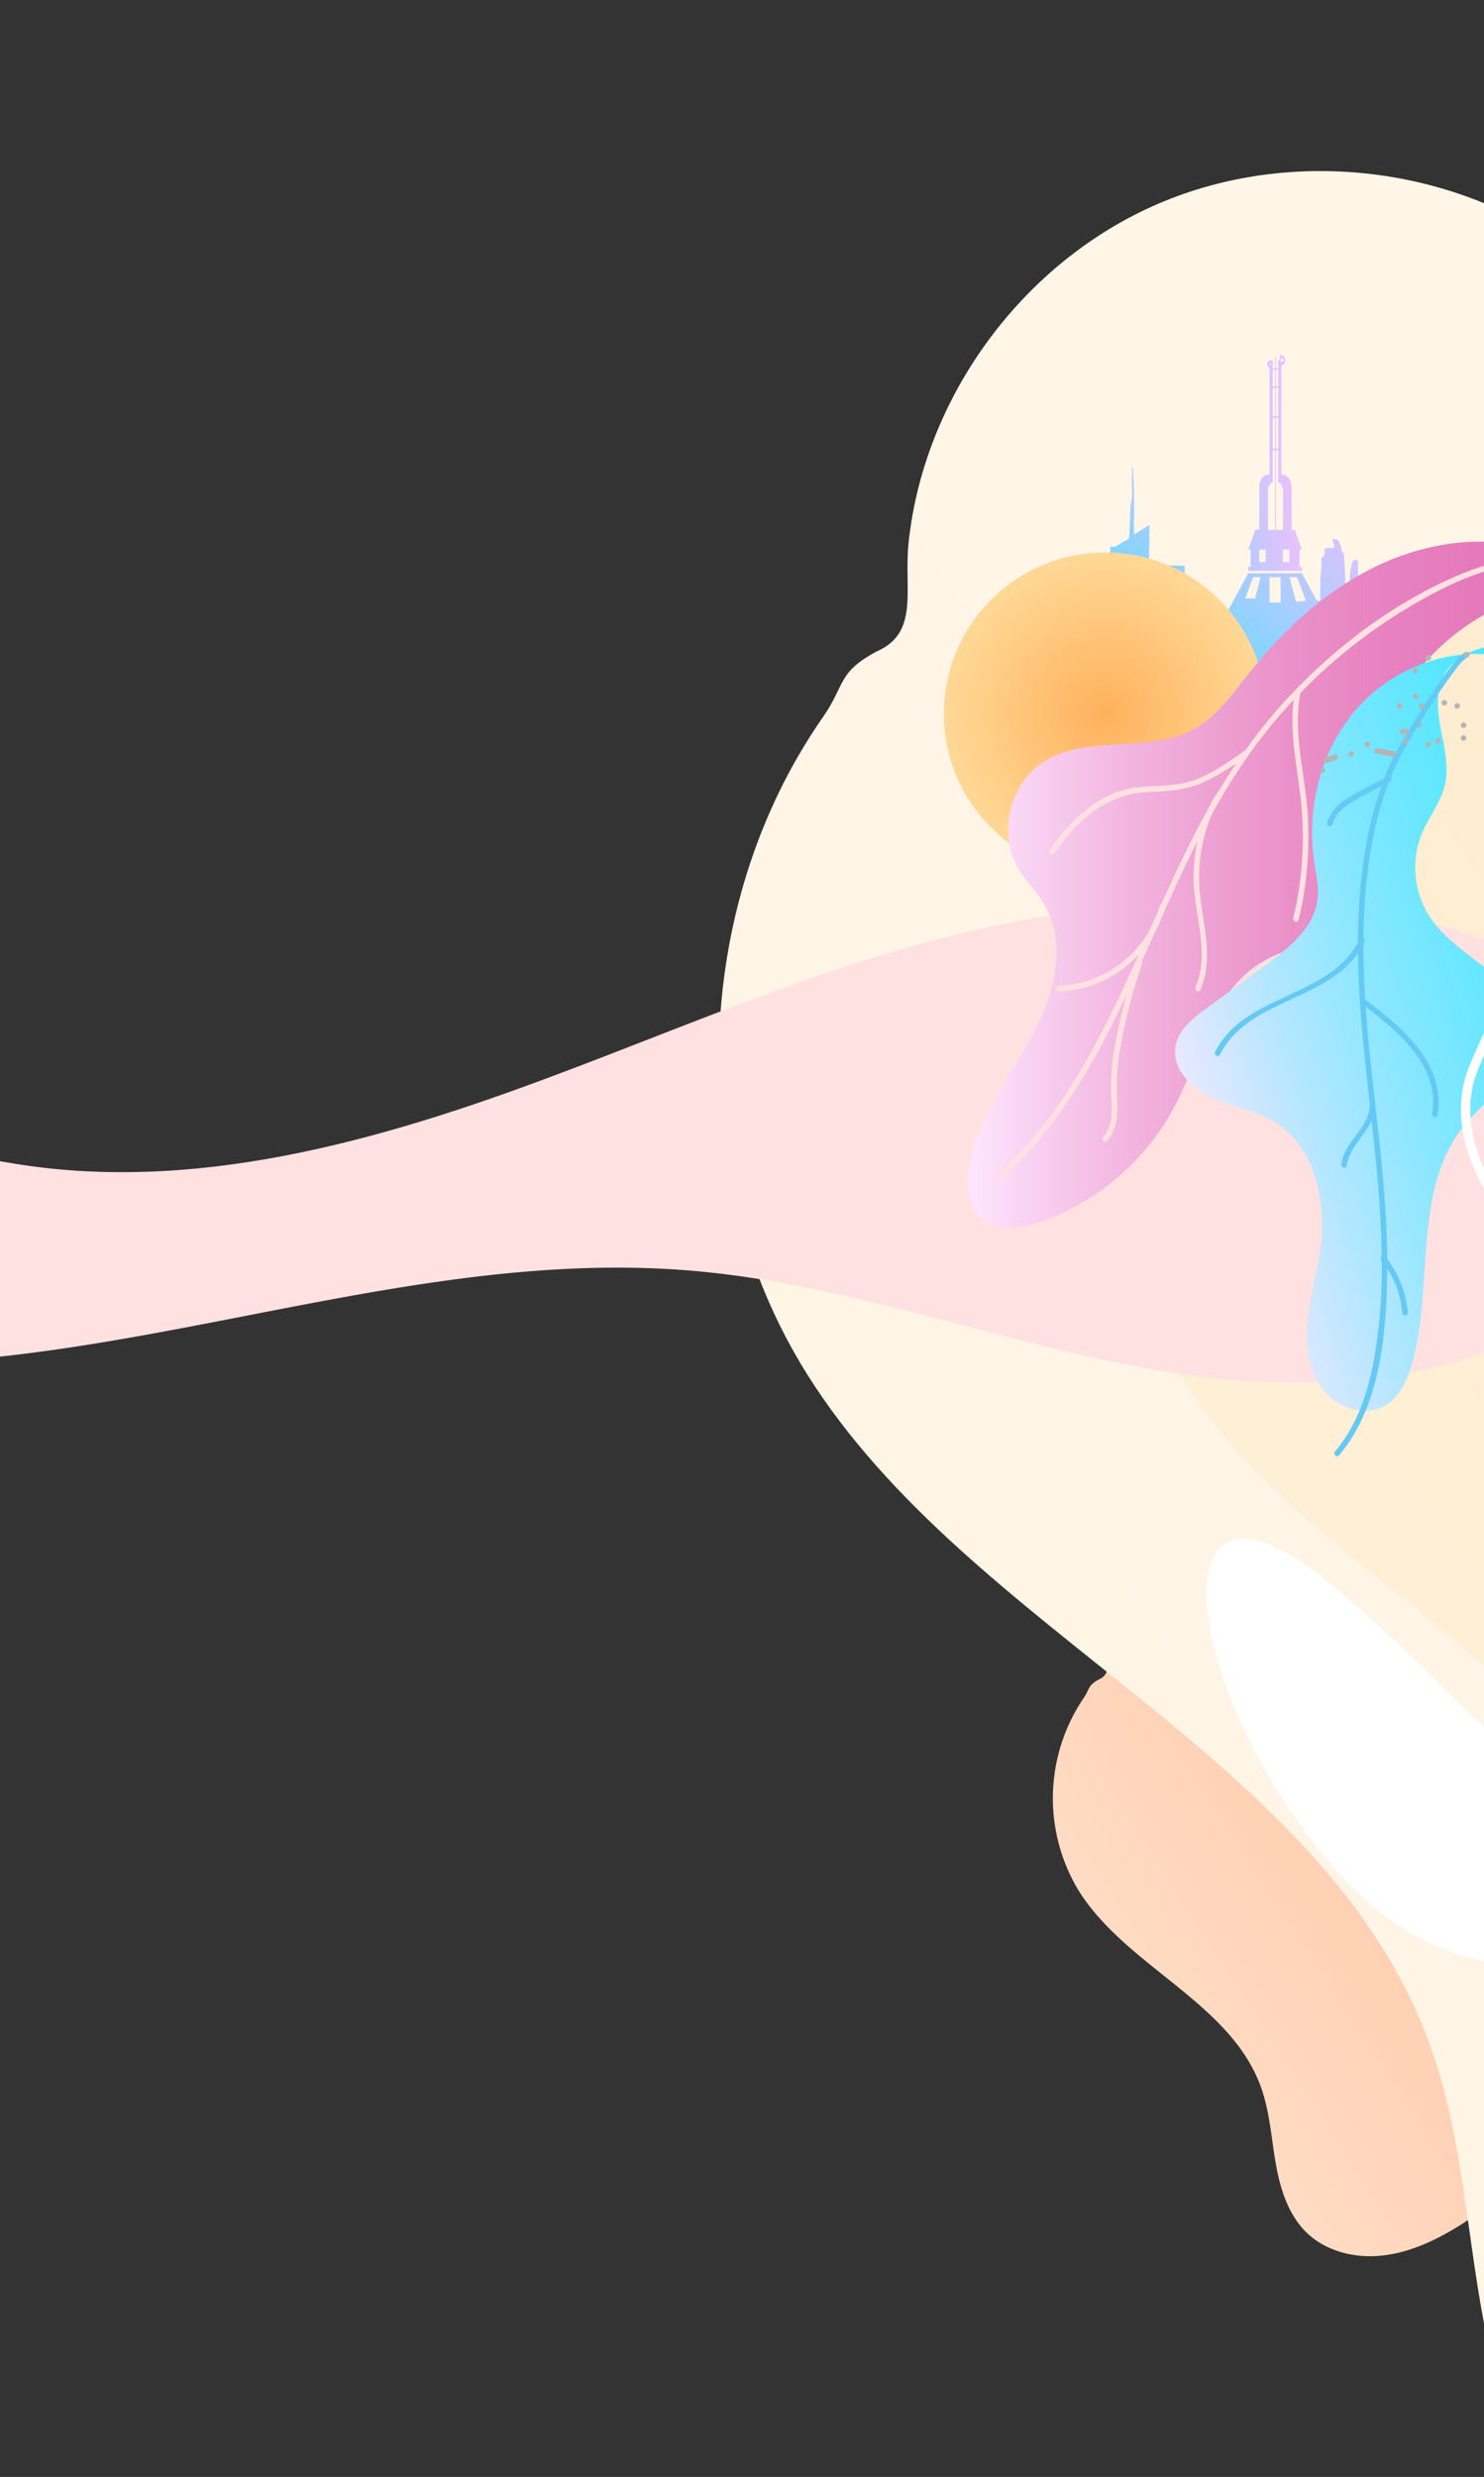<svg xmlns="http://www.w3.org/2000/svg" xmlns:xlink="http://www.w3.org/1999/xlink" width="320" height="534" viewBox="0 0 320 534"><rect x="0" y="0" width="320" height="534" fill="#333333" stroke="none"/><defs><clipPath id="a"><rect width="320" height="534" fill="#fff"/></clipPath><linearGradient id="b" x1="1" y1="0.235" x2="-0.226" y2="1.293" gradientUnits="objectBoundingBox"><stop offset="0" stop-color="#ffc09f"/><stop offset="1" stop-color="#fef3e1"/></linearGradient><linearGradient id="c" x1="1" y1="0.235" x2="-0.226" y2="1.293" gradientUnits="objectBoundingBox"><stop offset="0" stop-color="#fff7ea"/><stop offset="1" stop-color="#fef3e1"/></linearGradient><linearGradient id="d" x1="0.991" y1="-0.173" x2="0.268" y2="0.967" gradientUnits="objectBoundingBox"><stop offset="0" stop-color="#ffbdff"/><stop offset="0.1" stop-color="#f5bfff"/><stop offset="0.26" stop-color="#dbc4ff"/><stop offset="0.47" stop-color="#b0ccff"/><stop offset="0.72" stop-color="#75d8ff"/><stop offset="0.99" stop-color="#2ae6ff"/><stop offset="1" stop-color="#29e6ff"/></linearGradient><linearGradient id="e" x1="1.394" y1="0.198" x2="-2.101" y2="1.766" xlink:href="#d"/><linearGradient id="f" x1="1" y1="0.235" x2="-0.226" y2="1.293" gradientUnits="objectBoundingBox"><stop offset="0" stop-color="#ffebcb"/><stop offset="1" stop-color="#fef3e1"/></linearGradient><radialGradient id="g" cx="0.5" cy="0.5" r="0.5" gradientUnits="objectBoundingBox"><stop offset="0" stop-color="#ffb15c"/><stop offset="1" stop-color="#ffd896"/></radialGradient><linearGradient id="h" y1="0.5" x2="1" y2="0.5" gradientUnits="objectBoundingBox"><stop offset="0" stop-color="#ffe8ff"/><stop offset="0.1" stop-color="#f9d1f1"/><stop offset="0.27" stop-color="#f1afdc"/><stop offset="0.44" stop-color="#eb94cb"/><stop offset="0.62" stop-color="#e781bf"/><stop offset="0.8" stop-color="#e476b8"/><stop offset="1" stop-color="#e372b6"/></linearGradient><linearGradient id="i" x1="0.062" y1="0.778" x2="1.513" y2="-0.076" gradientUnits="objectBoundingBox"><stop offset="0" stop-color="#ffe8ff"/><stop offset="0.06" stop-color="#e3e8ff"/><stop offset="0.19" stop-color="#b2e7ff"/><stop offset="0.32" stop-color="#88e7ff"/><stop offset="0.45" stop-color="#66e7ff"/><stop offset="0.58" stop-color="#4be6ff"/><stop offset="0.71" stop-color="#38e6ff"/><stop offset="0.85" stop-color="#2de6ff"/><stop offset="1" stop-color="#29e6ff"/></linearGradient></defs><g clip-path="url(#a)"><path d="M591.982,30.3c-2.48,1.342-1.934,2.072-3.363,4.123a38.468,38.468,0,0,0-1.028,41.391c10.356,16.546,32.828,24.112,39.364,42.5,1.866,5.251,2.2,10.9,3.161,16.391s2.729,11.13,6.765,14.972c4.1,3.9,10.085,5.391,15.717,4.883s10.961-2.829,15.828-5.711c11.322-6.708,20.813-16.876,25.47-29.18s4.124-26.759-2.588-38.078c-6.162-10.39-16.707-17.323-27.2-23.311-8.614-4.918-18.314-10.523-20.7-20.149-2.048-8.249,2.008-17.407-1.239-25.263A18.789,18.789,0,0,0,636.025,5.3a26.248,26.248,0,0,0-42.011,18.13C593.7,26.4,594.724,29.112,591.982,30.3Z" transform="translate(-355.015 331.76)" fill="url(#b)"/><path d="M616.02,103.6c-8.483,4.59-6.614,7.088-11.5,14.1-28.594,41.01-30.04,99.18-3.515,141.559,35.417,56.588,112.272,82.464,134.625,145.367,6.38,17.96,7.516,37.291,10.81,56.057s9.335,38.066,23.137,51.207c14.012,13.338,34.49,18.436,53.754,16.7s37.488-9.674,54.132-19.531c38.72-22.942,71.182-57.717,87.109-99.8s14.106-91.517-8.851-130.227C934.646,243.5,898.58,219.794,862.7,199.312c-29.46-16.819-62.634-35.989-70.812-68.911-7-28.211,6.869-59.533-4.237-86.4-4.294-10.389-12.053-19.076-21-25.887C741.457-1.084,705.761-5.454,676.684,7.1S626.3,48.6,622.97,80.118C621.9,90.264,625.4,99.555,616.02,103.6Z" transform="translate(-427.049 36.877)" fill="url(#c)"/><g transform="translate(236.87 76.492)"><g transform="translate(0 0)"><path d="M55.96,149.91V106.249h-.475c-.236.028-.562-.126-.646.261a12.434,12.434,0,0,0-.623,2.844v11.311c0,.219.079.5-.3.517s-.382-.256-.39-.528a11.282,11.282,0,0,0-.233-3.37c.079-3.42-.048-6.835-.236-10.249-.1-1.82.132-1.373-.7-3.12a.531.531,0,0,1-.022-.233,4.005,4.005,0,0,0-.643-1.671,1.152,1.152,0,0,0-1.2-.23c-.124.112-.056.244-.014.365.1.295.227.59.326.887.174.528.143.562-.435.587-.34,0-.685.017-1.025,0-.393-.025-.623.1-.562.531a5.037,5.037,0,0,1-.14,1.123c0,.124,0,.174-.126.222-.393.154-.5.365-.449.842a4.406,4.406,0,0,1,0,.472,27.471,27.471,0,0,1-.233,3.6c-.039,1.345-.02,2.69,0,4.035,0,.373-.084.632-.522.581l-.23-.025h0l-3.207-5.908H32.292l-4.19,7.761a.66.66,0,0,0-.343.154c-.382.351-.087,1-.146,1.511-.022.174.07.461-.118.5-.505.093-.345.458-.348.736v3.243c0,.09.045.239-.084.253s-.118-.149-.129-.236c-.017-.185,0-.373-.025-.562s-.073-.258-.241-.247c-.121,0-.168.1-.2.2-.1.281.126.626-.188.842-.124-.281-.028-.562-.07-.842-.02-.154-.1-.239-.253-.227s-.211.132-.216.281c0,.208,0,.418-.017.632s-.149.244-.323.244-.317-.039-.337-.244a4.39,4.39,0,0,1-.017-.472v-2.291c0-.281,0-.531-.373-.562-.329-.028-.755.154-.963-.16s-.059-.719-.079-1.084a3.105,3.105,0,0,1,0-.4c0-.309-.07-.534-.435-.483-.441.062-.542-.154-.531-.545s.146-.952-.584-.924c-.037,0-.1-.115-.115-.183-.115-.432-.446-.3-.6-.138-.306.331-.786.59-.635,1.2a3.782,3.782,0,0,1,0,.943c0,1.306,0,1.306-1.289,1.3-.977,0-.817,0-.82-.8q0-5.186-.017-10.361c0-.685,0-.694-.691-.694H13.4c-.719,0-.727,0-.73.753v6.725a1.384,1.384,0,0,1-.034.623,3.386,3.386,0,0,0-.452,1.935c.014.247-.107.407-.376.385-.536-.039-.584.281-.562.7v2.451c0,.306-.118.416-.34.418V103.1h.076V99.231c0-.542-.014-.562-.494-.247-.736.461-1.457.943-2.2,1.4-.562.343-.629.312-.629-.3,0-4.282.1-8.567-.2-12.847-.022-.281-.025-.562-.051-.862,0-.07-.022-.18-.124-.168-.025,0-.056.129-.056.2,0,.764.022,1.528,0,2.291-.07,1.834.244,3.687-.281,5.5a2.384,2.384,0,0,0-.025.562c-.09,2.078-.194,4.153-.261,6.231a.9.9,0,0,1-.514.876c-.809.444-1.6.921-2.387,1.39a.724.724,0,0,1-.663.149c-.441-.18-.562,0-.562.432.02.747.037,11.066.037,17.367H1.48c-.677,0-.682.014-.688.724v2.611c0,.334-.143.463-.475.466A.534.534,0,0,1,0,124.9v25.334H55.185a2.2,2.2,0,0,1,.472,0C55.991,150.325,55.977,150.129,55.96,149.91ZM39.272,109.941v5.467H36.891v-5.467Zm-7.629,4.6,1.7-4.6h1.62l-1.216,4.619a.929.929,0,0,0-.25-.028H31.643Zm10.951.688h0l-1.39-5.285h1.62l1.89,5.1h0c-.716.056-1.421.138-2.128.183Z" transform="translate(0 -62)" fill="url(#d)"/><path d="M126.569,45.731h-.508v-3.74h.508l-1.514-4.251h-.7V28.56s0-2.721-2.207-2.721V2.331A1.191,1.191,0,0,0,121.809,0V.941c-.34,0-.34.59-.34.59V2.889h-.511V.508h-.168V2.889h-.511V1.261a.845.845,0,1,0-.68,1.547V25.833c-2.378,0-2.21,2.721-2.21,2.721v9.185h-.868L115,41.991h.511v3.74H115v.842h11.569Zm-2.718-1.022h-1.362V41.991h1.362Zm-1.362-15.129v8.16h-1.53V20.568h.5v6.972S122.489,27.541,122.489,29.579Zm-2.21-22.439h.511v6.119h-.511Zm1.179,6.119h-.511V7.141h.511Zm-1.191.34h.511v6.618h-.5Zm.68,0h.511v6.618h-.511Zm1.1-12.636a.34.34,0,1,1,.261.559.348.348,0,0,1-.211-.073.334.334,0,0,1-.051-.486Zm-.59,2.246V6.8h-.511V3.229Zm-.68,0V6.8h-.5V3.229ZM119.774,1.87a.168.168,0,0,1,.168.168.171.171,0,0,1-.169.171.174.174,0,0,1-.171-.171.171.171,0,0,1,.171-.168Zm-.514,35.869v-8.16c0-2.039,1.019-2.039,1.019-2.039V20.568h.511V37.739Zm-.511,4.251v2.718H117.39V41.991Z" transform="translate(-82.708 0)" fill="url(#e)"/></g></g><path d="M605.732,72.227c-5.914,3.2-4.611,4.941-8.019,9.83-19.934,28.59-20.942,69.143-2.451,98.688,24.691,39.451,78.271,57.49,93.854,101.343,4.448,12.521,5.24,26,7.536,39.08s6.508,26.538,16.13,35.7c9.768,9.3,24.045,12.853,37.475,11.642s26.135-6.744,37.738-13.616c26.994-15.994,49.625-40.237,60.728-69.572s9.834-63.8-6.171-90.788c-14.691-24.773-39.835-41.3-64.851-55.581-20.538-11.726-43.666-25.09-49.367-48.042-4.882-19.667,4.789-41.5-2.954-60.234-2.994-7.242-8.4-13.3-14.637-18.047A62.584,62.584,0,0,0,610.577,55.856C609.831,62.929,612.271,69.406,605.732,72.227Z" transform="translate(-339.518 117.678)" fill="url(#f)"/><path d="M310.511,1035.516a188.544,188.544,0,0,1,71.276,12.2c13.427,5.1,27.328,12.871,32.513,26.265,6.5,16.764-3.553,35.948-17.563,47.2-26.113,20.965-63.034,22.252-95.994,16.254s-64.756-18.251-98.126-21.035C149.977,1112,98.4,1131.416,45.755,1135.7c-14.642,1.2-31.541.26-40.789-11.158C.926,1119.558-1.049,1112.7.647,1106.5a20.963,20.963,0,0,1,8.279-11.243c13.651-9.674,32.219-4.386,48.748-1.785,37.789,5.945,76.184-4.586,112.065-17.842s71.117-29.453,108.89-35.513c14.274-2.293,17.438-4.227,31.892-4.6" transform="translate(-53.708 -842.465)" fill="#ffe1e1"/><circle cx="34.772" cy="34.772" r="34.772" transform="translate(203.535 119.104)" fill="url(#g)"/><path d="M1238.709,736.1c-8.329-6.919-17.286-13.634-27.79-16.261-11.38-2.849-23.669-.52-34.079,4.891s-19.083,13.713-26.366,22.916c-3.3,4.165-6.5,8.661-11.113,11.274-9.758,5.517-23.012,1.133-32.513,7.078-7.434,4.653-10.078,15.554-5.6,23.1,1.569,2.646,3.828,4.812,5.425,7.441,5.257,8.63,2.283,19.925-2.517,28.818s-11.368,17.127-13.417,27.023c-.962,4.617-.481,10.23,3.438,12.869,3.3,2.223,7.73,1.46,11.493.178a52.689,52.689,0,0,0,29.486-25.416c5.48-10.622,7.939-23.914,18.013-30.364,8.916-5.712,22.671-5.182,27.271-14.721,3.323-6.891-.433-14.895-1.352-22.49-1.906-15.787,9.33-30.773,23.27-38.424,5.618-3.084,11.938-5.312,18.333-4.86a19.046,19.046,0,0,1,13.543,6.823,2.923,2.923,0,0,0,4.477.132Z" transform="translate(-881.677 -601.846)" fill="url(#h)"/><path d="M1118.214,867.458c9.368-8.483,16.389-19.093,22.209-30.235,6.015-11.507,10.867-23.578,16.4-35.3,5.656-12.005,12.121-23.614,20.811-33.716a114.977,114.977,0,0,1,32.306-26.077c6.809-3.688,14.288-6.965,22.18-6.876,7.119.082,13.5,4.571,19.338,8.161,1.684,1.035,3.368,2.062,5.052,3.055a.6.6,0,0,0,.606-1.039c-6.315-3.681-12.453-8.392-19.531-10.526-6.953-2.093-14.531-.091-21.013,2.646-12.992,5.5-24.881,14.233-34.722,24.27-9.532,9.722-16.913,21.049-23.012,33.174-5.926,11.789-10.826,24.044-16.6,35.9-5.661,11.635-12.253,23-21.357,32.306q-1.718,1.754-3.542,3.4c-.575.52.279,1.369.852.849Z" transform="translate(-902.055 -613.556)" fill="#ffe1e1"/><path d="M1218.6,1093.929a122.07,122.07,0,0,0-4.831,18.816,43.894,43.894,0,0,0-.743,8.87c.135,3.368.722,7.3-1.684,10.047-.508.58.342,1.443.852.852,2.233-2.557,2.281-5.962,2.122-9.181a46.239,46.239,0,0,1,.5-9.561,119.214,119.214,0,0,1,4.944-19.524c.241-.736-.914-1.051-1.16-.32Z" transform="translate(-973.466 -886.549)" fill="#ffe1e1"/><path d="M1298.062,942.544c-3.628,5.228-5.2,12.241-5.182,18.537.024,7.713,3.676,15.973.4,23.438-.308.7.722,1.316,1.039.606,3.183-7.263.214-15.015-.195-22.5-.359-6.558,1.2-14.021,4.973-19.471.443-.638-.6-1.241-1.039-.609Z" transform="translate(-1035.509 -771.697)" fill="#ffe1e1"/><path d="M1205.751,904.572c-3.522,2.517-7.129,5.108-11.231,6.59-4.458,1.609-9.092.974-13.673,1.8-7.59,1.369-13.28,7.328-17.519,13.379-.445.635.6,1.237,1.039.609,4.54-6.5,10.605-12.4,18.876-13.09,4.331-.358,8.442-.241,12.547-1.908a52.945,52.945,0,0,0,10.567-6.342c.625-.445.024-1.489-.606-1.039Z" transform="translate(-937.044 -742.98)" fill="#ffe1e1"/><path d="M1192.016,1043.535a23.6,23.6,0,0,1-21.8,17.265.6.6,0,0,0,0,1.2,24.824,24.824,0,0,0,22.957-18.147A.6.6,0,0,0,1192.016,1043.535Z" transform="translate(-941.918 -848.271)" fill="#ffe1e1"/><path d="M1345.4,814.105c-11.332-1.655-23.2,3.424-30.531,12.222s-10.218,20.907-8.558,32.239c.4,2.752,1.059,5.534.693,8.281-.8,6.048-6.133,10.319-11.067,13.923l-12.886,9.436c-2.887,2.105-5.967,4.542-6.631,8.045-.9,4.737,3.166,9.063,7.542,11.091s9.332,2.7,13.487,5.146c9.25,5.444,11.712,17.969,10.052,28.572-.779,4.985-2.247,9.864-2.7,14.883s.241,10.41,3.325,14.4,9.044,6.015,13.42,3.5c3.267-1.867,4.922-5.635,5.921-9.263,4.655-16.949.041-37.106,10.992-50.853,4.978-6.255,13.1-11.168,13.526-19.148.3-5.743-3.744-10.8-8.139-14.5s-9.482-6.826-12.636-11.635a19.608,19.608,0,0,1-1.626-18.078c1.482-3.493,4-6.558,4.877-10.249,1.78-7.444-3.474-15.573-.626-22.68,2.57-6.412,11.067-8.781,17.6-6.563s11.365,7.776,15.186,13.531Z" transform="translate(-1022.919 -672.804)" fill="url(#i)"/><path d="M1343.153,1073.958c-6.181,12.766-24.781,11.548-31.154,24.275-.347.688.69,1.3,1.037.606,6.337-12.638,24.93-11.416,31.154-24.275C1344.527,1073.871,1343.49,1073.26,1343.153,1073.958Z" transform="translate(-1049.976 -871.463)" fill="#64caf4"/><path d="M75.323,101.557c-3.646-.348-38.869,13.08-61.53-31.117s-16.783-94.7,13.1-57.518S55.366,70.5,102.13,79.389,78.969,101.9,75.323,101.557Z" transform="matrix(0.978, -0.208, 0.208, 0.978, 257.211, 333.901)" fill="#fff"/><path d="M1495.7,864.553a.6.6,0,0,0,0-1.2A.6.6,0,0,0,1495.7,864.553Z" transform="translate(-1189.089 -711.759)" fill="#b5b5b5"/><path d="M1492.823,881.793a.6.6,0,0,0,0-1.2A.6.6,0,0,0,1492.823,881.793Z" transform="translate(-1186.906 -724.852)" fill="#b5b5b5"/><path d="M1492.823,878.913a.6.6,0,0,0,0-1.2A.6.6,0,0,0,1492.823,878.913Z" transform="translate(-1186.906 -722.665)" fill="#b5b5b5"/><path d="M1492.823,878.913a.6.6,0,0,0,0-1.2A.6.6,0,0,0,1492.823,878.913Z" transform="translate(-1186.906 -722.665)" fill="#b5b5b5"/><path d="M1492.823,876.043a.6.6,0,0,0,0-1.2A.6.6,0,0,0,1492.823,876.043Z" transform="translate(-1186.906 -720.485)" fill="#b5b5b5"/><path d="M1489.943,855.933a.6.6,0,0,0,0-1.2A.6.6,0,0,0,1489.943,855.933Z" transform="translate(-1184.719 -705.213)" fill="#b5b5b5"/><path d="M1489.943,832.953a.6.6,0,0,0,0-1.2A.6.6,0,0,0,1489.943,832.953Z" transform="translate(-1184.719 -687.762)" fill="#b5b5b5"/><path d="M1501.433,821.453a.6.6,0,0,0,0-1.2A.6.6,0,0,0,1501.433,821.453Z" transform="translate(-1193.445 -679.029)" fill="#b5b5b5"/><path d="M1501.433,899.033a.6.6,0,0,0,0-1.2A.6.6,0,0,0,1501.433,899.033Z" transform="translate(-1193.445 -737.944)" fill="#b5b5b5"/><path d="M1447.316,817.516a6.869,6.869,0,0,0-2.165,1.951c-1.075,1.261-2.052,2.608-3,3.962-2.406,3.426-4.639,6.977-6.8,10.564a75.145,75.145,0,0,0-4.145,7.355,76.36,76.36,0,0,0-5.442,18.677c-4.886,28.469,2.745,56.918,3.467,85.382a119.8,119.8,0,0,1-1.593,24.54c-1.307,7.138-3.674,14.252-8.421,19.872-.5.587.351,1.443.852.849,8.42-9.989,9.977-24.222,10.345-36.81.448-14.96-1.554-29.833-3.173-44.677-1.5-13.714-2.646-27.586-1.321-41.381,1.01-10.444,3.368-21.035,8.661-30.179,2.264-3.914,4.646-7.771,7.169-11.529,1.162-1.732,2.351-3.46,3.659-5.088a7.852,7.852,0,0,1,2.488-2.459c.722-.306.1-1.342-.606-1.039Z" transform="translate(-1131.336 -676.904)" fill="#64caf4"/><path d="M1444.828,1130.659c7.278,5.533,16.408,12.941,14.7,23.27-.123.758,1.034,1.083,1.162.32,1.807-10.973-7.475-18.723-15.258-24.629-.618-.467-1.218.577-.609,1.039Z" transform="translate(-1150.708 -913.879)" fill="#64caf4"/><path d="M1475.583,864.553a.6.6,0,0,0,0-1.2A.6.6,0,0,0,1475.583,864.553Z" transform="translate(-1173.814 -711.759)" fill="#b5b5b5"/><path d="M1478.456,887.533a.6.6,0,0,0,0-1.2A.6.6,0,0,0,1478.456,887.533Z" transform="translate(-1175.997 -729.211)" fill="#b5b5b5"/><path d="M1481.323,887.533a.6.6,0,0,0,0-1.2A.6.6,0,0,0,1481.323,887.533Z" transform="translate(-1178.173 -729.211)" fill="#b5b5b5"/><path d="M1481.323,887.533a.6.6,0,0,0,0-1.2A.6.6,0,0,0,1481.323,887.533Z" transform="translate(-1178.173 -729.211)" fill="#b5b5b5"/><path d="M1481.323,896.2a.6.6,0,0,0,0-1.2A.6.6,0,0,0,1481.323,896.2Z" transform="translate(-1178.173 -735.795)" fill="#b5b5b5"/><path d="M1446.853,899.033a.6.6,0,0,0,0-1.2A.6.6,0,0,0,1446.853,899.033Z" transform="translate(-1151.996 -737.944)" fill="#b5b5b5"/><path d="M1459.072,904.307l-3.45-.691c-.755-.152-1.08,1.008-.32,1.16l3.457.693c.755.149,1.078-1.008.32-1.162Z" transform="translate(-1158.525 -742.328)" fill="#b5b5b5"/><path d="M1411.446,909.3l-2.074.691c-.722.241-.416,1.405.32,1.16l2.074-.69C1412.488,910.222,1412.184,909.058,1411.446,909.3Z" transform="translate(-1123.662 -746.631)" fill="#b5b5b5"/><path d="M1432.486,907.643a.6.6,0,0,0,0-1.2A.6.6,0,0,0,1432.486,907.643Z" transform="translate(-1141.086 -744.482)" fill="#b5b5b5"/><path d="M1406.623,922.013a.6.6,0,0,0,0-1.2A.6.6,0,0,0,1406.623,922.013Z" transform="translate(-1121.445 -755.395)" fill="#b5b5b5"/><path d="M1382.023,852.3c-1.511,8.105.623,16.136,1.388,24.2a75.135,75.135,0,0,1-1.73,24.465c-.181.753.979,1.075,1.16.32A76.221,76.221,0,0,0,1384.7,877.4c-.681-8.235-3.053-16.509-1.513-24.78.142-.758-1.018-1.083-1.16-.32Z" transform="translate(-1102.804 -703.035)" fill="#ffe1e1"/><path d="M1431.4,1218.068c.431,2.822-1.429,5.262-3.019,7.388-1.386,1.85-2.726,3.765-3.046,6.108-.1.758,1.056,1.085,1.16.32.722-5.3,6.946-8.365,6.065-14.135C1432.449,1216.985,1431.289,1217.31,1431.4,1218.068Z" transform="translate(-1136.095 -980.564)" fill="#64caf4"/><path d="M1460.816,1359.665a20.559,20.559,0,0,1,4.489,11.192c.065.765,1.268.772,1.2,0a21.964,21.964,0,0,0-4.843-12.044C1461.184,1358.212,1460.333,1359.068,1460.816,1359.665Z" transform="translate(-1162.933 -1087.865)" fill="#64caf4"/><path d="M1425.546,929.03c-2.87,1.525-5.87,2.918-8.608,4.67a9.177,9.177,0,0,0-4.364,5.276.6.6,0,0,0,1.162.32c.611-2.406,2.646-3.912,4.706-5.1,2.519-1.458,5.141-2.757,7.7-4.124.683-.363.077-1.4-.606-1.039Z" transform="translate(-1126.39 -761.58)" fill="#64caf4"/><path d="M1535.916,818.583a.6.6,0,0,0,0-1.2A.6.6,0,0,0,1535.916,818.583Z" transform="translate(-1219.633 -676.849)" fill="#b5b5b5"/><path d="M1510.053,896.2a.6.6,0,0,0,0-1.2A.6.6,0,0,0,1510.053,896.2Z" transform="translate(-1199.991 -735.795)" fill="#b5b5b5"/><path d="M1533.046,893.283a.6.6,0,0,0,0-1.2A.6.6,0,0,0,1533.046,893.283Z" transform="translate(-1217.453 -733.577)" fill="#b5b5b5"/><path d="M1533.046,881.793a.6.6,0,0,0,0-1.2A.6.6,0,0,0,1533.046,881.793Z" transform="translate(-1217.453 -724.852)" fill="#b5b5b5"/><path d="M1527.3,864.553a.6.6,0,0,0,0-1.2A.6.6,0,0,0,1527.3,864.553Z" transform="translate(-1213.086 -711.759)" fill="#b5b5b5"/><path d="M1515.806,861.683a.6.6,0,0,0,0-1.2A.6.6,0,0,0,1515.806,861.683Z" transform="translate(-1204.361 -709.58)" fill="#b5b5b5"/><path d="M3028,181.839c-11.621-10.488-32.187,3.03-27.677,30.582s1.306,25.691-4.8,41.024,6.527,34.549,17.792,39,26.213-13.628,22.741-29.047-20.591-19.128-13.173-36.444S3039.625,192.327,3028,181.839Z" transform="translate(-2677.897 -22.833)" fill="none" stroke="#fff" stroke-width="2"/></g></svg>